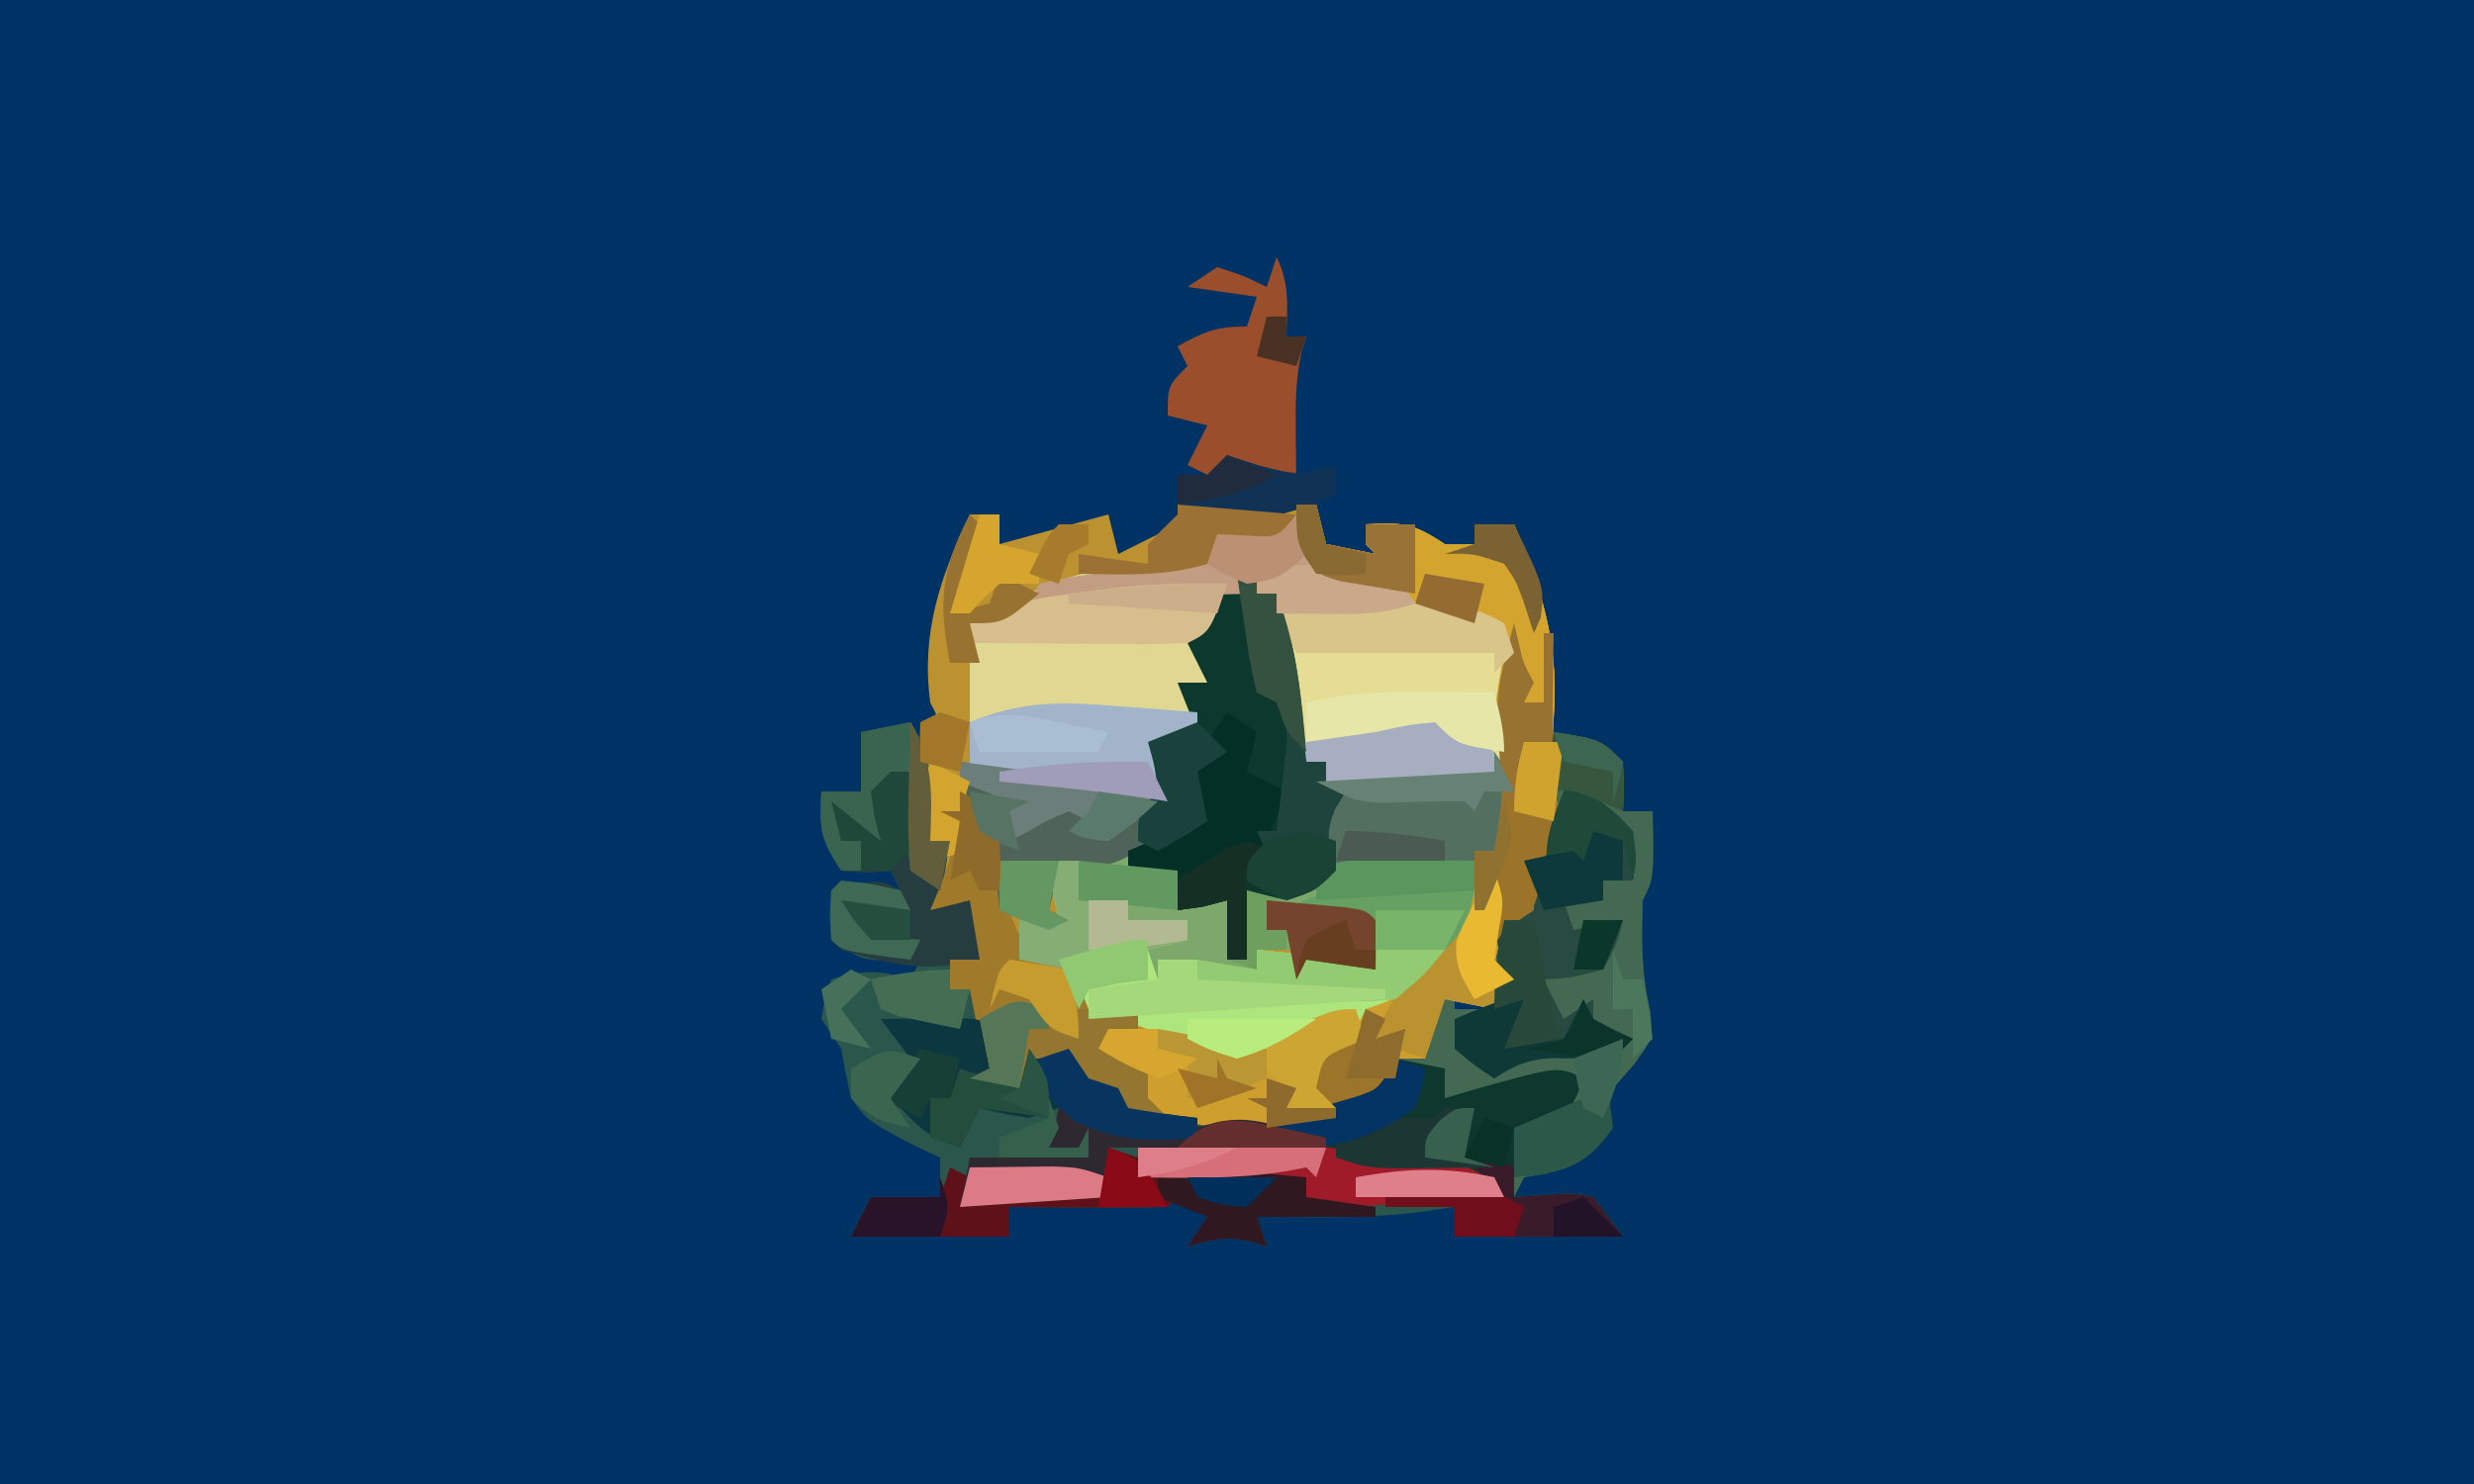 <?xml version="1.0" encoding="UTF-8"?>
<svg version="1.1" xmlns="http://www.w3.org/2000/svg" width="250" height="150">
<path d="M0 0 C82.5 0 165 0 250 0 C250 49.5 250 99 250 150 C167.5 150 85 150 0 150 C0 100.5 0 51 0 0 Z " fill="#003365" transform="translate(0,0)"/>
<path d="M0 0 C1.011 0.186 2.021 0.371 3.062 0.562 C6.979 0.998 10.142 0.709 14 0 C14.495 1.98 14.495 1.98 15 4 C17.475 4.495 17.475 4.495 20 5 C19.505 4.505 19.505 4.505 19 4 C19 3.34 19 2.68 19 2 C22.716 1.799 23.772 1.848 27 4 C27.99 4 28.98 4 30 4 C30 3.34 30 2.68 30 2 C31.32 2 32.64 2 34 2 C36.73 8.411 38.47 13.8 38.043 20.809 C37.902 23.017 37.902 23.017 38.551 25.16 C39 27 39 27 38 29 C38.309 29.928 38.309 29.928 38.625 30.875 C38.749 31.576 38.873 32.278 39 33 C38.027 34.353 37.026 35.687 36 37 C36 38.32 36 39.64 36 41 C35.01 41.66 34.02 42.32 33 43 C32.276 45.059 32.276 45.059 32 47 C32.99 47.495 32.99 47.495 34 48 C33.34 48.99 32.68 49.98 32 51 C30.35 50.67 28.7 50.34 27 50 C26.34 51.98 25.68 53.96 25 56 C24.01 56 23.02 56 22 56 C21.754 56.624 21.508 57.248 21.254 57.891 C19.334 61.12 16.98 61.442 13.504 62.469 C7.289 63.787 1.201 63.056 -5 62 C-5.33 61.01 -5.66 60.02 -6 59 C-7.323 58.628 -8.657 58.294 -10 58 C-10.33 57.34 -10.66 56.68 -11 56 C-12.32 56 -13.64 56 -15 56 C-15.33 56.99 -15.66 57.98 -16 59 C-17.65 58.67 -19.3 58.34 -21 58 C-20.01 57.505 -20.01 57.505 -19 57 C-19.495 55.515 -19.495 55.515 -20 54 C-20.348 52.336 -20.684 50.67 -21 49 C-21.66 49 -22.32 49 -23 49 C-23 48.01 -23 47.02 -23 46 C-22.01 46 -21.02 46 -20 46 C-20.33 44.02 -20.66 42.04 -21 40 C-22.98 40.495 -22.98 40.495 -25 41 C-24.794 40.216 -24.587 39.432 -24.375 38.625 C-24.251 37.759 -24.128 36.892 -24 36 C-24.66 35.34 -25.32 34.68 -26 34 C-26.195 31.18 -26.195 31.18 -26.125 27.875 C-26.107 26.779 -26.089 25.684 -26.07 24.555 C-26.047 23.712 -26.024 22.869 -26 22 C-25.34 22 -24.68 22 -24 22 C-24.33 21.34 -24.66 20.68 -25 20 C-25.934 12.898 -23.983 7.378 -21 1 C-20.01 1 -19.02 1 -18 1 C-18 1.99 -18 2.98 -18 4 C-14.37 3.01 -10.74 2.02 -7 1 C-6.67 2.32 -6.34 3.64 -6 5 C-4.02 4.01 -2.04 3.02 0 2 C0 1.34 0 0.68 0 0 Z " fill="#BC9231" transform="translate(119,51)"/>
<path d="M0 0 C2.6 3.9 2.151 7.474 2 12 C2.66 12 3.32 12 4 12 C3.67 13.98 3.34 15.96 3 18 C3.99 17.67 4.98 17.34 6 17 C7 18 7 18 7.062 21.062 C7.042 22.032 7.021 23.001 7 24 C6.01 24 5.02 24 4 24 C4 24.99 4 25.98 4 27 C4.66 27 5.32 27 6 27 C7 29 8 31 9 33 C8.67 33.99 8.34 34.98 8 36 C9.485 36.495 9.485 36.495 11 37 C11.33 35.68 11.66 34.36 12 33 C13.65 33 15.3 33 17 33 C17.33 33.99 17.66 34.98 18 36 C19.485 36.495 19.485 36.495 21 37 C21.33 37.66 21.66 38.32 22 39 C29.692 40.605 38.853 40.946 46.062 37.562 C48.105 36.137 48.105 36.137 49 34 C49.99 33.34 50.98 32.68 52 32 C52.362 30.674 52.697 29.341 53 28 C53.66 27.67 54.32 27.34 55 27 C55 27.66 55 28.32 55 29 C56.32 29 57.64 29 59 29 C59 27.68 59 26.36 59 25 C59.304 23.328 59.631 21.659 60 20 C60.99 19.67 61.98 19.34 63 19 C62.773 18.237 62.546 17.474 62.312 16.688 C62.209 15.801 62.106 14.914 62 14 C63 13 64 12 65 11 C64.648 8.571 64.648 8.571 64 6 C64.438 3.188 64.438 3.188 65 1 C69.75 1.75 69.75 1.75 72 4 C72.125 6.625 72.125 6.625 72 9 C72.99 9 73.98 9 75 9 C75.125 15.75 75.125 15.75 74 18 C73.867 21.995 73.834 25.295 74.75 29.188 C75 32 75 32 73.125 34.562 C72.073 35.769 72.073 35.769 71 37 C70.644 38.662 70.308 40.328 70 42 C67.777 45.113 65.636 45.33 62 46 C61.505 46.99 61.505 46.99 61 48 C62.258 47.917 63.516 47.835 64.812 47.75 C66.957 47.609 66.957 47.609 69 48 C69.99 49.32 70.98 50.64 72 52 C66.39 52 60.78 52 55 52 C55 51.01 55 50.02 55 49 C53.298 49.248 53.298 49.248 51.562 49.5 C47.026 50.073 42.565 50.081 38 50 C37.01 50 36.02 50 35 50 C35.33 50.99 35.66 51.98 36 53 C35.134 52.722 35.134 52.722 34.25 52.438 C31.793 51.96 30.356 52.243 28 53 C28.66 52.01 29.32 51.02 30 50 C29.01 49.34 28.02 48.68 27 48 C26.67 48.33 26.34 48.66 26 49 C23.303 49.073 20.633 49.092 17.938 49.062 C16.8 49.056 16.8 49.056 15.639 49.049 C13.759 49.037 11.88 49.019 10 49 C10 49.99 10 50.98 10 52 C4.72 52 -0.56 52 -6 52 C-5.34 50.68 -4.68 49.36 -4 48 C-1.69 48 0.62 48 3 48 C3 46.68 3 45.36 3 44 C2.072 43.567 1.144 43.134 0.188 42.688 C-4.317 40.303 -4.317 40.303 -6 38 C-6.373 36.342 -6.707 34.674 -7 33 C-7.66 32.01 -8.32 31.02 -9 30 C-8.625 27.812 -8.625 27.812 -8 26 C-4.947 25.019 -3.053 25.019 0 26 C0.33 25.34 0.66 24.68 1 24 C-0.392 24.062 -0.392 24.062 -1.812 24.125 C-5 24 -5 24 -8 22 C-8.188 19.375 -8.188 19.375 -8 17 C-3.25 15.875 -3.25 15.875 -1 17 C-1.33 16.34 -1.66 15.68 -2 15 C-3.176 15.093 -3.176 15.093 -4.375 15.188 C-5.674 15.095 -5.674 15.095 -7 15 C-9.152 11.772 -9.201 10.716 -9 7 C-7.68 7 -6.36 7 -5 7 C-5 5.02 -5 3.04 -5 1 C-3.35 0.67 -1.7 0.34 0 0 Z " fill="#2A564C" transform="translate(92,73)"/>
<path d="M0 0 C1.875 0.562 1.875 0.562 4 2 C6.171 7.486 6.553 13.152 7 19 C7.66 19 8.32 19 9 19 C9 19.66 9 20.32 9 21 C17.415 20.505 17.415 20.505 26 20 C26.33 19.34 26.66 18.68 27 18 C28.467 21.815 27.433 24.29 26 28 C25.34 28 24.68 28 24 28 C24.062 29.093 24.124 30.186 24.188 31.312 C24 35 24 35 22.938 36.938 C19.988 38.555 17.291 38.186 14 38 C14 38.66 14 39.32 14 40 C11.69 39.67 9.38 39.34 7 39 C6.505 39.99 6.505 39.99 6 41 C6 40.01 6 39.02 6 38 C4.68 38 3.36 38 2 38 C2 38.66 2 39.32 2 40 C-5.75 40.125 -5.75 40.125 -8 39 C-8 39.66 -8 40.32 -8 41 C-7.34 41.33 -6.68 41.66 -6 42 C-8.31 42 -10.62 42 -13 42 C-11.02 41.505 -11.02 41.505 -9 41 C-9 40.01 -9 39.02 -9 38 C-7.02 37.505 -7.02 37.505 -5 37 C-5 36.34 -5 35.68 -5 35 C-6.98 35 -8.96 35 -11 35 C-11 34.34 -11 33.68 -11 33 C-12.65 33 -14.3 33 -16 33 C-16 31.68 -16 30.36 -16 29 C-16.66 29.33 -17.32 29.66 -18 30 C-18.652 32.025 -18.652 32.025 -19 34 C-18.34 34.33 -17.68 34.66 -17 35 C-17.99 35.495 -17.99 35.495 -19 36 C-21.625 35.062 -21.625 35.062 -24 34 C-24.103 32.969 -24.206 31.938 -24.312 30.875 C-24.992 27.045 -26.246 24.428 -28 21 C-27.67 20.34 -27.34 19.68 -27 19 C-24.958 19.312 -22.917 19.625 -20.875 19.938 C-19.17 20.199 -19.17 20.199 -17.43 20.465 C-14.283 20.956 -11.141 21.47 -8 22 C-8.495 19.525 -8.495 19.525 -9 17 C-7.35 16.67 -5.7 16.34 -4 16 C-4.66 14.35 -5.32 12.7 -6 11 C-5.01 11 -4.02 11 -3 11 C-3.66 9.68 -4.32 8.36 -5 7 C-3.35 4.69 -1.7 2.38 0 0 Z " fill="#7CA96B" transform="translate(125,58)"/>
<path d="M0 0 C0.083 0.619 0.165 1.238 0.25 1.875 C0.814 4.12 0.814 4.12 2.75 5.25 C5.02 6.138 5.02 6.138 7.625 6 C8.409 6 9.193 6 10 6 C10.66 6.66 11.32 7.32 12 8 C14.312 8.81 16.646 9.461 19.004 10.121 C19.663 10.411 20.321 10.701 21 11 C22.052 14.155 21.98 15.807 21.625 19.062 C21.49 20.379 21.49 20.379 21.352 21.723 C21 24 21 24 20 26 C14.316 27.015 8.761 27.12 3 27 C3 26.34 3 25.68 3 25 C2.34 25 1.68 25 1 25 C0.801 23.788 0.801 23.788 0.598 22.551 C0.421 21.482 0.244 20.414 0.062 19.312 C-0.112 18.257 -0.286 17.201 -0.465 16.113 C-0.932 13.398 -1.444 10.699 -2 8 C-3.32 8 -4.64 8 -6 8 C-8.41 10.74 -8.41 10.74 -10 14 C-9.67 14.99 -9.34 15.98 -9 17 C-9.99 17 -10.98 17 -12 17 C-11.34 18.65 -10.68 20.3 -10 22 C-11.32 22.99 -12.64 23.98 -14 25 C-13.67 26.32 -13.34 27.64 -13 29 C-19.677 28.068 -26.337 27.03 -33 26 C-33 21.05 -33 16.1 -33 11 C-27.178 7.802 -22.573 5.479 -15.91 5.141 C-13.777 5.062 -13.777 5.062 -11 4 C-10.34 4.33 -9.68 4.66 -9 5 C-8.67 4.01 -8.34 3.02 -8 2 C-7.051 2.041 -6.103 2.083 -5.125 2.125 C-1.898 2.35 -1.898 2.35 0 0 Z " fill="#E0D892" transform="translate(131,52)"/>
<path d="M0 0 C4.75 0.75 4.75 0.75 7 3 C7.125 5.625 7.125 5.625 7 8 C7.99 8 8.98 8 10 8 C10.125 14.75 10.125 14.75 9 17 C8.867 20.995 8.834 24.295 9.75 28.188 C10 31 10 31 8.125 33.562 C7.073 34.769 7.073 34.769 6 36 C5.644 37.662 5.308 39.328 5 41 C2.777 44.113 0.636 44.33 -3 45 C-3.33 45.66 -3.66 46.32 -4 47 C-2.742 46.917 -1.484 46.835 -0.188 46.75 C1.957 46.609 1.957 46.609 4 47 C4.99 48.32 5.98 49.64 7 51 C1.39 51 -4.22 51 -10 51 C-10 50.01 -10 49.02 -10 48 C-12.31 48 -14.62 48 -17 48 C-17 47.67 -17 47.34 -17 47 C-11.555 46.505 -11.555 46.505 -6 46 C-9.218 44.391 -12.718 44.604 -16.273 44.379 C-18.985 44.002 -20.615 43.272 -23 42 C-25.325 41.613 -27.659 41.27 -30 41 C-26.724 38.816 -23.804 37.955 -20.059 36.879 C-17.654 36.074 -17.654 36.074 -16 33 C-15.01 32.34 -14.02 31.68 -13 31 C-12.638 29.674 -12.303 28.341 -12 27 C-11.34 26.67 -10.68 26.34 -10 26 C-10 26.66 -10 27.32 -10 28 C-8.68 28 -7.36 28 -6 28 C-6 26.68 -6 25.36 -6 24 C-5.696 22.328 -5.369 20.659 -5 19 C-4.01 18.67 -3.02 18.34 -2 18 C-2.227 17.237 -2.454 16.474 -2.688 15.688 C-2.791 14.801 -2.894 13.914 -3 13 C-2 12 -1 11 0 10 C-0.352 7.571 -0.352 7.571 -1 5 C-0.562 2.188 -0.562 2.188 0 0 Z " fill="#436952" transform="translate(157,74)"/>
<path d="M0 0 C0.66 0 1.32 0 2 0 C2.33 1.32 2.66 2.64 3 4 C5.475 4.495 5.475 4.495 8 5 C7.67 4.67 7.34 4.34 7 4 C7 3.34 7 2.68 7 2 C10.716 1.799 11.772 1.848 15 4 C15.99 4 16.98 4 18 4 C18 3.34 18 2.68 18 2 C19.32 2 20.64 2 22 2 C24.73 8.411 26.47 13.8 26.043 20.809 C25.902 23.017 25.902 23.017 26.551 25.16 C27 27 27 27 26 29 C26.206 29.619 26.413 30.238 26.625 30.875 C26.749 31.576 26.872 32.278 27 33 C26.027 34.353 25.026 35.687 24 37 C24 38.32 24 39.64 24 41 C23.01 41.66 22.02 42.32 21 43 C20.276 45.059 20.276 45.059 20 47 C20.99 47.495 20.99 47.495 22 48 C21.34 48.99 20.68 49.98 20 51 C18.35 50.67 16.7 50.34 15 50 C14.34 51.98 13.68 53.96 13 56 C12.01 56 11.02 56 10 56 C9.754 56.624 9.508 57.248 9.254 57.891 C7.334 61.12 4.983 61.445 1.504 62.461 C-5.482 63.965 -10.673 63.231 -17 60 C-16.01 59.505 -16.01 59.505 -15 59 C-16.833 55.833 -16.833 55.833 -20 54 C-15.515 52.447 -11.584 53.552 -7.125 54.812 C-3.203 55.048 -1.244 53.855 2.117 51.977 C4 51 4 51 6.688 50.5 C10.631 49.647 13.017 47.018 15.75 44.188 C17.454 41.206 17.674 38.385 18 35 C18.66 35 19.32 35 20 35 C20.793 29.89 20.889 26.112 20 21 C20.271 18.991 20.594 16.986 21 15 C21 14.34 21 13.68 21 13 C20.397 12.807 19.793 12.613 19.172 12.414 C18.373 12.154 17.573 11.893 16.75 11.625 C15.961 11.37 15.172 11.115 14.359 10.852 C12 10 12 10 9.898 8.926 C7.876 7.818 7.876 7.818 4.875 7.562 C3.926 7.377 2.978 7.191 2 7 C0 4 0 4 0 0 Z " fill="#CE9F2D" transform="translate(131,51)"/>
<path d="M0 0 C1.875 0.562 1.875 0.562 4 2 C6.171 7.486 6.553 13.152 7 19 C7.66 19 8.32 19 9 19 C9 19.66 9 20.32 9 21 C9.66 21.33 10.32 21.66 11 22 C10.474 22.866 10.474 22.866 9.938 23.75 C8.828 26.412 9.282 27.307 10 30 C8 32 8 32 5 33 C2.812 32.562 2.812 32.562 1 32 C1 34.31 1 36.62 1 39 C0.34 39 -0.32 39 -1 39 C-1 37.02 -1 35.04 -1 33 C-1.784 33.206 -2.567 33.413 -3.375 33.625 C-4.241 33.749 -5.107 33.873 -6 34 C-6.66 33.34 -7.32 32.68 -8 32 C-7.67 31.67 -7.34 31.34 -7 31 C-8.32 30.67 -9.64 30.34 -11 30 C-10.25 24.25 -10.25 24.25 -8 22 C-8.32 19.397 -8.32 19.397 -9 17 C-7.35 16.67 -5.7 16.34 -4 16 C-4.66 14.35 -5.32 12.7 -6 11 C-5.01 11 -4.02 11 -3 11 C-3.66 9.68 -4.32 8.36 -5 7 C-3.35 4.69 -1.7 2.38 0 0 Z " fill="#0D382E" transform="translate(125,58)"/>
<path d="M0 0 C2.729 -0.054 5.458 -0.094 8.188 -0.125 C9.341 -0.15 9.341 -0.15 10.518 -0.176 C14.734 -0.212 18.255 -0.196 22 2 C23.052 5.155 22.98 6.807 22.625 10.062 C22.535 10.94 22.445 11.818 22.352 12.723 C22 15 22 15 21 17 C15.316 18.015 9.761 18.12 4 18 C4 17.34 4 16.68 4 16 C3.34 16 2.68 16 2 16 C1.663 14.084 1.33 12.167 1 10.25 C0.814 9.183 0.629 8.115 0.438 7.016 C0 4 0 4 0 0 Z " fill="#E4DD93" transform="translate(130,61)"/>
<path d="M0 0 C0.66 0 1.32 0 2 0 C2 1.32 2 2.64 2 4 C3.65 4 5.3 4 7 4 C7 4.66 7 5.32 7 6 C8.98 6 10.96 6 13 6 C13 6.66 13 7.32 13 8 C11.68 8.33 10.36 8.66 9 9 C9.33 9.99 9.66 10.98 10 12 C10 11.34 10 10.68 10 10 C13.3 10.33 16.6 10.66 20 11 C20 10.34 20 9.68 20 9 C21.438 9.142 22.875 9.289 24.312 9.438 C25.113 9.519 25.914 9.6 26.738 9.684 C29 10 29 10 32 11 C32 10.34 32 9.68 32 9 C34.31 9 36.62 9 39 9 C34.375 13.875 34.375 13.875 31 15 C30.67 15.66 30.34 16.32 30 17 C30 16.34 30 15.68 30 15 C29.371 15.384 28.742 15.768 28.094 16.164 C20.231 20.593 20.231 20.593 15.75 19.438 C14.488 18.99 13.237 18.512 12 18 C10.391 17.474 10.391 17.474 8.75 16.938 C7.843 16.628 6.935 16.319 6 16 C4.671 15.65 3.339 15.309 2 15 C1.67 13.68 1.34 12.36 1 11 C-0.65 10.67 -2.3 10.34 -4 10 C-4 8.68 -4 7.36 -4 6 C-2.68 6 -1.36 6 0 6 C-0.278 4.793 -0.278 4.793 -0.562 3.562 C-0.707 2.717 -0.851 1.871 -1 1 C-0.67 0.67 -0.34 0.34 0 0 Z " fill="#ADE67C" transform="translate(107,87)"/>
<path d="M0 0 C0.66 0 1.32 0 2 0 C2.33 1.32 2.66 2.64 3 4 C4.65 4.33 6.3 4.66 8 5 C7.67 4.67 7.34 4.34 7 4 C7 3.34 7 2.68 7 2 C10.716 1.799 11.772 1.848 15 4 C15.99 4 16.98 4 18 4 C18 3.34 18 2.68 18 2 C19.32 2 20.64 2 22 2 C24.73 8.411 26.47 13.8 26.043 20.809 C25.902 23.017 25.902 23.017 26.551 25.16 C27 27 27 27 26 29 C26.206 29.619 26.413 30.238 26.625 30.875 C26.749 31.576 26.872 32.278 27 33 C26.027 34.353 25.026 35.687 24 37 C24 38.32 24 39.64 24 41 C23.01 41.66 22.02 42.32 21 43 C20.34 43.99 19.68 44.98 19 46 C19.33 43.36 19.66 40.72 20 38 C19.34 38.99 18.68 39.98 18 41 C18 39.02 18 37.04 18 35 C18.66 35 19.32 35 20 35 C20.793 29.89 20.889 26.112 20 21 C20.271 18.991 20.594 16.986 21 15 C21 14.34 21 13.68 21 13 C20.397 12.807 19.793 12.613 19.172 12.414 C18.373 12.154 17.573 11.893 16.75 11.625 C15.961 11.37 15.172 11.115 14.359 10.852 C12 10 12 10 9.898 8.926 C7.876 7.818 7.876 7.818 4.875 7.562 C3.926 7.377 2.978 7.191 2 7 C0 4 0 4 0 0 Z " fill="#D4A52E" transform="translate(131,51)"/>
<path d="M0 0 C1.65 0.33 3.3 0.66 5 1 C5 1.99 5 2.98 5 4 C6.052 3.691 7.104 3.381 8.188 3.062 C16.495 0.747 16.495 0.747 19 2 C18.312 3.938 18.312 3.938 17 6 C14.375 6.75 14.375 6.75 12 7 C12 9.31 12 11.62 12 14 C13.887 13.876 13.887 13.876 15.812 13.75 C17.957 13.609 17.957 13.609 20 14 C20.99 15.32 21.98 16.64 23 18 C17.39 18 11.78 18 6 18 C6 17.01 6 16.02 6 15 C3.69 15 1.38 15 -1 15 C-1 14.67 -1 14.34 -1 14 C2.63 13.67 6.26 13.34 10 13 C6.782 11.391 3.282 11.604 -0.273 11.379 C-2.985 11.002 -4.615 10.272 -7 9 C-9.325 8.613 -11.659 8.27 -14 8 C-10.724 5.816 -7.804 4.955 -4.059 3.879 C-1.654 3.074 -1.654 3.074 0 0 Z " fill="#0E382E" transform="translate(141,107)"/>
<path d="M0 0 C4.228 3.083 4.228 3.083 6 5 C6.375 7.812 6.375 7.812 6 10 C5.01 10 4.02 10 3 10 C3 10.66 3 11.32 3 12 C1.68 12 0.36 12 -1 12 C-0.67 12.99 -0.34 13.98 0 15 C1.65 14.67 3.3 14.34 5 14 C4.375 16.438 4.375 16.438 3 19 C-0.125 19.812 -0.125 19.812 -3 20 C-2.34 21.32 -1.68 22.64 -1 24 C-0.01 23.34 0.98 22.68 2 22 C2 22.66 2 23.32 2 24 C3.32 24.66 4.64 25.32 6 26 C5.34 26.66 4.68 27.32 4 28 C1.992 28 -0.016 27.996 -2.023 27.938 C-4.423 28.013 -6.01 28.674 -8 30 C-10 28.688 -10 28.688 -12 27 C-12 26.01 -12 25.02 -12 24 C-10.68 24 -9.36 24 -8 24 C-6.892 20.675 -7.155 18.378 -8 15 C-6.68 14.34 -5.36 13.68 -4 13 C-4.227 12.237 -4.454 11.474 -4.688 10.688 C-4.791 9.801 -4.894 8.914 -5 8 C-3.625 6.438 -3.625 6.438 -2 5 C-1.357 2.931 -1.357 2.931 -1 1 C-0.67 0.67 -0.34 0.34 0 0 Z " fill="#274B41" transform="translate(159,79)"/>
<path d="M0 0 C2.6 3.9 2.151 7.474 2 12 C2.66 12 3.32 12 4 12 C3.67 13.98 3.34 15.96 3 18 C3.99 17.67 4.98 17.34 6 17 C7 18 7 18 7.062 21.062 C7.042 22.032 7.021 23.001 7 24 C1.654 25.336 -1.843 24.573 -7 23 C-8 22 -8 22 -8.062 19.438 C-8.042 18.633 -8.021 17.829 -8 17 C-3.25 15.875 -3.25 15.875 -1 17 C-1.33 16.34 -1.66 15.68 -2 15 C-3.176 15.093 -3.176 15.093 -4.375 15.188 C-5.674 15.095 -5.674 15.095 -7 15 C-9.152 11.772 -9.201 10.716 -9 7 C-7.68 7 -6.36 7 -5 7 C-5 5.02 -5 3.04 -5 1 C-3.35 0.67 -1.7 0.34 0 0 Z " fill="#263D3F" transform="translate(92,73)"/>
<path d="M0 0 C2.63 1.315 2.923 2.272 4 5 C4.333 7.333 4.667 9.667 5 12 C5.966 14.75 6.38 15.69 9 17 C11.49 18.245 11.987 19.467 13 22 C14.65 22 16.3 22 18 22 C18 22.99 18 23.98 18 25 C17.01 25 16.02 25 15 25 C15.99 25.65 15.99 25.65 17 26.312 C17.66 26.869 18.32 27.426 19 28 C19 28.99 19 29.98 19 31 C19.66 31.66 20.32 32.32 21 33 C19.35 32.67 17.7 32.34 16 32 C16 31.34 16 30.68 16 30 C15.361 29.876 14.721 29.753 14.062 29.625 C13.042 29.316 13.042 29.316 12 29 C11.67 28.34 11.34 27.68 11 27 C9.68 27 8.36 27 7 27 C6.67 27.99 6.34 28.98 6 30 C4.35 29.67 2.7 29.34 1 29 C1.66 28.67 2.32 28.34 3 28 C2.67 27.01 2.34 26.02 2 25 C1.652 23.336 1.316 21.67 1 20 C0.34 20 -0.32 20 -1 20 C-1 19.01 -1 18.02 -1 17 C-0.01 17 0.98 17 2 17 C1.67 15.02 1.34 13.04 1 11 C-0.32 11.33 -1.64 11.66 -3 12 C-2.691 11.258 -2.381 10.515 -2.062 9.75 C-1.191 7.493 -0.523 5.355 0 3 C-0.66 2.67 -1.32 2.34 -2 2 C-1.34 2 -0.68 2 0 2 C0 1.34 0 0.68 0 0 Z " fill="#A07A2B" transform="translate(97,80)"/>
<path d="M0 0 C1.125 1.625 1.125 1.625 2 4 C1.125 7.25 1.125 7.25 0 10 C-0.66 10 -1.32 10 -2 10 C-2 11.32 -2 12.64 -2 14 C-9.92 14.495 -9.92 14.495 -18 15 C-18 14.01 -18 13.02 -18 12 C-17.34 12 -16.68 12 -16 12 C-16.66 10.35 -17.32 8.7 -18 7 C-17.01 6.01 -16.02 5.02 -15 4 C-15.99 3.67 -16.98 3.34 -18 3 C-12.06 2.67 -6.12 2.34 0 2 C0 1.34 0 0.68 0 0 Z " fill="#536F60" transform="translate(151,76)"/>
<path d="M0 0 C0.99 0.33 1.98 0.66 3 1 C6.556 2.062 10.055 2.304 13.75 2.562 C14.92 2.646 16.091 2.73 17.297 2.816 C18.189 2.877 19.081 2.938 20 3 C20 3.66 20 4.32 20 5 C22.31 5.33 24.62 5.66 27 6 C27 6.33 27 6.66 27 7 C23 7 19 7 15 7 C15.495 8.485 15.495 8.485 16 10 C15.422 9.814 14.845 9.629 14.25 9.438 C11.793 8.96 10.356 9.243 8 10 C8.66 9.01 9.32 8.02 10 7 C9.01 6.34 8.02 5.68 7 5 C6.67 5.33 6.34 5.66 6 6 C3.303 6.073 0.633 6.092 -2.062 6.062 C-2.821 6.058 -3.58 6.053 -4.361 6.049 C-6.241 6.037 -8.12 6.019 -10 6 C-10 6.99 -10 7.98 -10 9 C-15.28 9 -20.56 9 -26 9 C-25.34 7.68 -24.68 6.36 -24 5 C-21.69 5 -19.38 5 -17 5 C-16.67 4.01 -16.34 3.02 -16 2 C-15.34 2.33 -14.68 2.66 -14 3 C-14.33 3.99 -14.66 4.98 -15 6 C-14.34 5.67 -13.68 5.34 -13 5 C-10.793 4.929 -8.583 4.916 -6.375 4.938 C-5.186 4.947 -3.998 4.956 -2.773 4.965 C-1.858 4.976 -0.943 4.988 0 5 C0 3.35 0 1.7 0 0 Z " fill="#5F1119" transform="translate(112,116)"/>
<path d="M0 0 C1.354 2.709 1.065 5.009 1 8 C1.66 8 2.32 8 3 8 C2.836 8.541 2.673 9.083 2.504 9.641 C1.914 12.402 1.904 14.928 1.938 17.75 C1.951 19.227 1.951 19.227 1.965 20.734 C1.976 21.482 1.988 22.23 2 23 C-0.31 22.34 -2.62 21.68 -5 21 C-5 21.66 -5 22.32 -5 23 C-6.32 22.34 -7.64 21.68 -9 21 C-8.34 19.68 -7.68 18.36 -7 17 C-8.32 16.67 -9.64 16.34 -11 16 C-11 13 -11 13 -9 11 C-9.33 10.34 -9.66 9.68 -10 9 C-7.353 7.539 -6.106 7 -3 7 C-2.67 6.01 -2.34 5.02 -2 4 C-4.31 3.67 -6.62 3.34 -9 3 C-8.01 2.34 -7.02 1.68 -6 1 C-3.312 1.875 -3.312 1.875 -1 3 C-0.67 2.01 -0.34 1.02 0 0 Z " fill="#9A4E2B" transform="translate(129,26)"/>
<path d="M0 0 C1.625 -0.027 3.25 -0.046 4.875 -0.062 C5.78 -0.074 6.685 -0.086 7.617 -0.098 C10 0 10 0 12 1 C11.67 2.65 11.34 4.3 11 6 C11.99 6.33 12.98 6.66 14 7 C14.33 5.68 14.66 4.36 15 3 C16.65 3 18.3 3 20 3 C20.33 3.99 20.66 4.98 21 6 C21.99 6.33 22.98 6.66 24 7 C24.33 7.66 24.66 8.32 25 9 C27.322 9.407 29.657 9.744 32 10 C32 10.66 32 11.32 32 12 C26.311 12.335 22.851 12.282 18 9 C17.01 9.33 16.02 9.66 15 10 C12.312 9.562 12.312 9.562 10 9 C9.34 10.32 8.68 11.64 8 13 C4.951 11.984 4.133 11.226 2 9 C1.34 8.67 0.68 8.34 0 8 C0.99 6.68 1.98 5.36 3 4 C2.01 2.68 1.02 1.36 0 0 Z " fill="#0B3741" transform="translate(89,103)"/>
<path d="M0 0 C2.209 0.284 4.417 0.578 6.625 0.875 C8.47 1.119 8.47 1.119 10.352 1.367 C13.74 1.955 16.777 2.82 20 4 C19.01 4.495 19.01 4.495 18 5 C18.33 5.99 18.66 6.98 19 8 C16.238 10.762 13.793 10.579 10 11 C9.67 12.32 9.34 13.64 9 15 C9.66 15.33 10.32 15.66 11 16 C10.34 16.33 9.68 16.66 9 17 C6.375 16.062 6.375 16.062 4 15 C3.897 13.969 3.794 12.938 3.688 11.875 C3.007 8.038 1.822 5.407 0 2 C0 1.34 0 0.68 0 0 Z " fill="#4F6359" transform="translate(97,77)"/>
<path d="M0 0 C0.99 0.66 1.98 1.32 3 2 C2.67 3.32 2.34 4.64 2 6 C3.32 6.66 4.64 7.32 6 8 C5.34 9.65 4.68 11.3 4 13 C4.66 13.66 5.32 14.32 6 15 C6 15.66 6 16.32 6 17 C4.68 17 3.36 17 2 17 C2 19.64 2 22.28 2 25 C1.34 25 0.68 25 0 25 C0 23.02 0 21.04 0 19 C-0.784 19.206 -1.567 19.413 -2.375 19.625 C-3.241 19.749 -4.107 19.872 -5 20 C-5.66 19.34 -6.32 18.68 -7 18 C-6.67 17.67 -6.34 17.34 -6 17 C-7.32 16.67 -8.64 16.34 -10 16 C-10 15.34 -10 14.68 -10 14 C-7.69 13.01 -5.38 12.02 -3 11 C-3.33 10.01 -3.66 9.02 -4 8 C-4 5 -4 5 -2 3 C-1.34 2.01 -0.68 1.02 0 0 Z " fill="#032F27" transform="translate(124,72)"/>
<path d="M0 0 C0.784 0.057 1.567 0.113 2.375 0.172 C4.292 0.312 6.209 0.467 8.125 0.625 C8.125 1.285 8.125 1.945 8.125 2.625 C6.125 4.25 6.125 4.25 4.125 5.625 C4.455 6.945 4.785 8.265 5.125 9.625 C-1.552 8.693 -8.213 7.657 -14.875 6.625 C-14.875 4.975 -14.875 3.325 -14.875 1.625 C-9.659 -0.558 -5.494 -0.466 0 0 Z " fill="#A2B4C9" transform="translate(112.875,71.375)"/>
<path d="M0 0 C0.144 0.619 0.289 1.238 0.438 1.875 C0.932 4.033 0.932 4.033 2 6 C1.67 6.66 1.34 7.32 1 8 C1.66 8 2.32 8 3 8 C3 5.69 3 3.38 3 1 C3.33 1 3.66 1 4 1 C3.988 1.675 3.977 2.351 3.965 3.047 C3.956 3.939 3.947 4.831 3.938 5.75 C3.926 6.632 3.914 7.513 3.902 8.422 C3.907 10.962 3.907 10.962 4.566 13.203 C5 15 5 15 4 17 C4.206 17.619 4.412 18.238 4.625 18.875 C4.749 19.576 4.872 20.277 5 21 C4.027 22.353 3.026 23.687 2 25 C2 26.32 2 27.64 2 29 C1.01 29.66 0.02 30.32 -1 31 C-1.99 32.485 -1.99 32.485 -3 34 C-2.67 31.36 -2.34 28.72 -2 26 C-2.66 26.99 -3.32 27.98 -4 29 C-4 27.02 -4 25.04 -4 23 C-3.34 23 -2.68 23 -2 23 C-1.105 17.524 -1.105 17.524 -1.562 12.062 C-2.175 7.776 -1.113 4.138 0 0 Z " fill="#977230" transform="translate(153,63)"/>
<path d="M0 0 C1.926 0.812 1.926 0.812 4 2 C6.171 7.486 6.553 13.152 7 19 C7.66 19 8.32 19 9 19 C9 19.66 9 20.32 9 21 C9.66 21.33 10.32 21.66 11 22 C10.649 22.578 10.299 23.155 9.938 23.75 C8.828 26.412 9.282 27.307 10 30 C8 32 8 32 5 33 C2.812 32.062 2.812 32.062 1 31 C1 30.34 1 29.68 1 29 C1.66 28.67 2.32 28.34 3 28 C2.67 27.34 2.34 26.68 2 26 C2.66 26 3.32 26 4 26 C4.196 24.397 4.381 22.792 4.562 21.188 C4.667 20.294 4.771 19.401 4.879 18.48 C5.157 15.866 5.157 15.866 4 13 C3.34 12.67 2.68 12.34 2 12 C1.367 9.277 1.367 9.277 0.875 5.938 C0.707 4.833 0.54 3.728 0.367 2.59 C0.246 1.735 0.125 0.881 0 0 Z " fill="#1F443E" transform="translate(125,58)"/>
<path d="M0 0 C0.124 0.928 0.124 0.928 0.25 1.875 C0.814 4.12 0.814 4.12 2.75 5.25 C5.02 6.148 5.02 6.148 7.625 5.938 C8.409 5.958 9.193 5.979 10 6 C10.66 6.99 11.32 7.98 12 9 C8.851 10.05 6.612 10.101 3.312 10.062 C2.319 10.053 1.325 10.044 0.301 10.035 C-0.838 10.018 -0.838 10.018 -2 10 C-2 9.34 -2 8.68 -2 8 C-5.014 8 -7.977 8.072 -10.984 8.219 C-11.919 8.264 -12.854 8.309 -13.816 8.355 C-14.784 8.403 -15.753 8.451 -16.75 8.5 C-17.734 8.548 -18.717 8.595 -19.73 8.645 C-22.154 8.762 -24.577 8.881 -27 9 C-26.67 8.34 -26.34 7.68 -26 7 C-23.383 6.402 -23.383 6.402 -20.125 5.938 C-16.926 5.471 -14.07 5.023 -11 4 C-10.34 4.33 -9.68 4.66 -9 5 C-8.67 4.01 -8.34 3.02 -8 2 C-7.051 2.041 -6.103 2.083 -5.125 2.125 C-1.898 2.35 -1.898 2.35 0 0 Z " fill="#C39D81" transform="translate(131,52)"/>
<path d="M0 0 C3.271 -0.029 6.542 -0.047 9.812 -0.062 C10.741 -0.071 11.67 -0.079 12.627 -0.088 C13.52 -0.091 14.412 -0.094 15.332 -0.098 C16.565 -0.106 16.565 -0.106 17.823 -0.114 C20 0 20 0 23 1 C25.801 1.228 28.6 1.38 31.406 1.523 C34.361 2.066 35.038 2.844 37 5 C34.042 5.194 31.084 5.381 28.125 5.562 C27.283 5.619 26.441 5.675 25.574 5.732 C24.769 5.781 23.963 5.829 23.133 5.879 C22.389 5.926 21.646 5.973 20.879 6.022 C19 6 19 6 17 5 C17 4.34 17 3.68 17 3 C11.39 3 5.78 3 0 3 C0 2.01 0 1.02 0 0 Z " fill="#A01B29" transform="translate(115,116)"/>
<path d="M0 0 C0.66 0 1.32 0 2 0 C2 1.32 2 2.64 2 4 C3.65 4 5.3 4 7 4 C7 4.66 7 5.32 7 6 C8.98 6 10.96 6 13 6 C13 6.66 13 7.32 13 8 C11.68 8.33 10.36 8.66 9 9 C9 9.99 9 10.98 9 12 C8.031 12.124 7.061 12.248 6.062 12.375 C5.052 12.581 4.041 12.787 3 13 C2.67 13.66 2.34 14.32 2 15 C1.67 13.68 1.34 12.36 1 11 C-0.65 10.67 -2.3 10.34 -4 10 C-4 8.68 -4 7.36 -4 6 C-2.68 6 -1.36 6 0 6 C-0.278 4.793 -0.278 4.793 -0.562 3.562 C-0.707 2.717 -0.851 1.871 -1 1 C-0.67 0.67 -0.34 0.34 0 0 Z " fill="#86AE74" transform="translate(107,87)"/>
<path d="M0 0 C0.959 0.495 0.959 0.495 1.938 1 C6.441 2.47 11.382 2.754 15.98 1.43 C18.515 0.89 20.248 1.312 22.75 1.938 C23.949 2.229 23.949 2.229 25.172 2.527 C25.775 2.683 26.378 2.839 27 3 C27 3.33 27 3.66 27 4 C19.74 4 12.48 4 5 4 C5 5.65 5 7.3 5 9 C0.05 9.33 -4.9 9.66 -10 10 C-9.67 8.35 -9.34 6.7 -9 5 C-5.04 5 -1.08 5 3 5 C1.68 4.67 0.36 4.34 -1 4 C-0.67 2.68 -0.34 1.36 0 0 Z " fill="#2E2830" transform="translate(107,112)"/>
<path d="M0 0 C1.147 -0.018 1.147 -0.018 2.316 -0.037 C6.508 -0.048 10.027 0.016 13.75 2.188 C14.08 3.178 14.41 4.168 14.75 5.188 C14.09 5.848 13.43 6.508 12.75 7.188 C12.75 6.527 12.75 5.867 12.75 5.188 C6.15 5.188 -0.45 5.188 -7.25 5.188 C-7.91 3.868 -8.57 2.547 -9.25 1.188 C-7.171 -0.891 -2.858 0.002 0 0 Z " fill="#D9C58A" transform="translate(138.25,60.812)"/>
<path d="M0 0 C0.33 0 0.66 0 1 0 C3.667 0 6.333 0 9 0 C9 0.99 9 1.98 9 3 C8.01 3 7.02 3 6 3 C6.99 3.65 6.99 3.65 8 4.312 C8.66 4.869 9.32 5.426 10 6 C10 6.99 10 7.98 10 9 C10.66 9.66 11.32 10.32 12 11 C9.525 10.505 9.525 10.505 7 10 C7 9.34 7 8.68 7 8 C6.361 7.876 5.721 7.753 5.062 7.625 C4.382 7.419 3.701 7.213 3 7 C2.67 6.34 2.34 5.68 2 5 C0.68 5 -0.64 5 -2 5 C-2.33 5.99 -2.66 6.98 -3 8 C-4.65 7.67 -6.3 7.34 -8 7 C-7.34 6.67 -6.68 6.34 -6 6 C-6.33 4.35 -6.66 2.7 -7 1 C-3.375 -1.125 -3.375 -1.125 0 0 Z " fill="#957631" transform="translate(106,102)"/>
<path d="M0 0 C-1.75 4.875 -1.75 4.875 -4 6 C-5.667 6.084 -7.338 6.107 -9.008 6.098 C-9.994 6.094 -10.98 6.091 -11.996 6.088 C-13.029 6.08 -14.061 6.071 -15.125 6.062 C-16.685 6.056 -16.685 6.056 -18.277 6.049 C-20.852 6.037 -23.426 6.021 -26 6 C-26 5.34 -26 4.68 -26 4 C-22.37 1.813 -18.856 1.403 -14.688 0.875 C-13.413 0.707 -12.138 0.54 -10.824 0.367 C-7.187 0.018 -3.651 -0.066 0 0 Z " fill="#D6BF8C" transform="translate(124,59)"/>
<path d="M0 0 C2.6 3.9 2.151 7.474 2 12 C2.66 12 3.32 12 4 12 C3.67 13.65 3.34 15.3 3 17 C2.01 16.34 1.02 15.68 0 15 C-0.293 12.617 -0.293 12.617 -0.188 9.875 C-0.16 8.965 -0.133 8.055 -0.105 7.117 C-0.071 6.419 -0.036 5.72 0 5 C-0.66 5 -1.32 5 -2 5 C-3.002 8.583 -3.002 8.583 -2 12 C-2.66 12.66 -3.32 13.32 -4 14 C-4.99 12.35 -5.98 10.7 -7 9 C-7 9.99 -7 10.98 -7 12 C-6.34 12 -5.68 12 -5 12 C-5 12.99 -5 13.98 -5 15 C-5.66 15 -6.32 15 -7 15 C-9.152 11.772 -9.201 10.716 -9 7 C-7.68 7 -6.36 7 -5 7 C-5 5.02 -5 3.04 -5 1 C-3.35 0.67 -1.7 0.34 0 0 Z " fill="#396550" transform="translate(92,73)"/>
<path d="M0 0 C1 3 1 3 0.438 6.062 C0.293 7.032 0.149 8.001 0 9 C0.66 9.66 1.32 10.32 2 11 C1.01 12.485 1.01 12.485 0 14 C-1.65 13.67 -3.3 13.34 -5 13 C-5.66 14.98 -6.32 16.96 -7 19 C-10 18 -10 18 -12 17 C-10.368 11.808 -7.219 9.054 -3.312 5.438 C-1.786 3.765 -0.922 2.058 0 0 Z " fill="#BA922F" transform="translate(151,88)"/>
<path d="M0 0 C0.722 0.516 1.444 1.031 2.188 1.562 C2.188 2.223 2.188 2.882 2.188 3.562 C-3.533 4.395 -9.035 4.683 -14.812 4.562 C-14.812 3.902 -14.812 3.243 -14.812 2.562 C-15.473 2.562 -16.133 2.562 -16.812 2.562 C-16.812 1.903 -16.812 1.242 -16.812 0.562 C-10.307 -1.946 -6.45 -3.297 0 0 Z " fill="#A6AEC0" transform="translate(148.812,74.438)"/>
<path d="M0 0 C0.66 0.33 1.32 0.66 2 1 C2 1.99 2 2.98 2 4 C3.887 3.876 3.887 3.876 5.812 3.75 C7.957 3.609 7.957 3.609 10 4 C10.99 5.32 11.98 6.64 13 8 C7.39 8 1.78 8 -4 8 C-4 7.01 -4 6.02 -4 5 C-6.31 5 -8.62 5 -11 5 C-11 4.67 -11 4.34 -11 4 C-5.555 3.505 -5.555 3.505 0 3 C-0.66 2.34 -1.32 1.68 -2 1 C-1.34 0.67 -0.68 0.34 0 0 Z " fill="#3A1B2A" transform="translate(151,117)"/>
<path d="M0 0 C1.189 0.102 2.377 0.204 3.602 0.309 C4.517 0.392 5.432 0.476 6.375 0.562 C6.375 1.222 6.375 1.883 6.375 2.562 C8.685 2.893 10.995 3.223 13.375 3.562 C13.375 3.893 13.375 4.223 13.375 4.562 C9.375 4.562 5.375 4.562 1.375 4.562 C1.705 5.553 2.035 6.543 2.375 7.562 C1.798 7.377 1.22 7.191 0.625 7 C-1.832 6.522 -3.269 6.805 -5.625 7.562 C-4.965 6.572 -4.305 5.582 -3.625 4.562 C-6.1 3.572 -6.1 3.572 -8.625 2.562 C-8.625 1.903 -8.625 1.242 -8.625 0.562 C-5.681 -0.909 -3.251 -0.287 0 0 Z " fill="#301821" transform="translate(125.625,118.438)"/>
<path d="M0 0 C1.254 0.009 2.509 0.018 3.801 0.027 C4.753 0.039 5.706 0.051 6.688 0.062 C7.241 2.138 7.688 3.906 7.688 6.062 C2.938 5.312 2.938 5.312 0.688 3.062 C-2.119 3.348 -2.119 3.348 -5.312 4.062 C-7.645 4.401 -9.978 4.736 -12.312 5.062 C-12.312 3.743 -12.312 2.422 -12.312 1.062 C-8.156 0.053 -4.269 -0.04 0 0 Z " fill="#E5E6A7" transform="translate(144.312,69.938)"/>
<path d="M0 0 C0.697 0.009 1.395 0.018 2.113 0.027 C3.826 0.051 5.538 0.087 7.25 0.125 C6.677 2.992 6.389 3.986 4.25 6.125 C0.625 6.25 0.625 6.25 -2.75 6.125 C-3.08 5.135 -3.41 4.145 -3.75 3.125 C-6.39 2.795 -9.03 2.465 -11.75 2.125 C-8.008 -0.325 -4.308 -0.106 0 0 Z " fill="#66A062" transform="translate(141.75,89.875)"/>
<path d="M0 0 C1.438 0.142 2.875 0.289 4.312 0.438 C5.113 0.519 5.914 0.6 6.738 0.684 C9 1 9 1 12 2 C12 1.34 12 0.68 12 0 C14.31 0 16.62 0 19 0 C16.969 2.508 16.969 2.508 14 5 C10.406 5.305 10.406 5.305 6.5 4.875 C5.211 4.749 3.922 4.622 2.594 4.492 C-0.307 4.095 -3.142 3.627 -6 3 C-6 2.34 -6 1.68 -6 1 C-3.03 1.495 -3.03 1.495 0 2 C0 1.34 0 0.68 0 0 Z " fill="#92CB71" transform="translate(127,96)"/>
<path d="M0 0 C-0.33 1.32 -0.66 2.64 -1 4 C0.65 4 2.3 4 4 4 C4.66 2.68 5.32 1.36 6 0 C6.33 0.66 6.66 1.32 7 2 C9.017 3.134 9.017 3.134 11 4 C10.34 4.66 9.68 5.32 9 6 C6.992 6 4.984 5.996 2.977 5.938 C0.577 6.013 -1.01 6.674 -3 8 C-5 6.688 -5 6.688 -7 5 C-7 4.01 -7 3.02 -7 2 C-2.25 0 -2.25 0 0 0 Z " fill="#0E3937" transform="translate(154,101)"/>
<path d="M0 0 C0.99 0 1.98 0 3 0 C2.67 1.65 2.34 3.3 2 5 C2.99 5.33 3.98 5.66 5 6 C2.896 6.027 0.792 6.046 -1.312 6.062 C-2.484 6.074 -3.656 6.086 -4.863 6.098 C-8 6 -8 6 -11 5 C-11 4.34 -11 3.68 -11 3 C-7.579 0.895 -4.957 0.912 -1 1 C-0.67 0.67 -0.34 0.34 0 0 Z " fill="#1C3633" transform="translate(146,112)"/>
<path d="M0 0 C2.97 0.495 2.97 0.495 6 1 C5.691 1.722 5.381 2.444 5.062 3.188 C3.92 5.93 3.92 5.93 3.562 8.688 C3 11 3 11 0 13 C-0.66 13.99 -1.32 14.98 -2 16 C-1.67 13.36 -1.34 10.72 -1 8 C-1.66 8.99 -2.32 9.98 -3 11 C-3 9.02 -3 7.04 -3 5 C-2.34 5 -1.68 5 -1 5 C-0.67 3.35 -0.34 1.7 0 0 Z " fill="#9B742A" transform="translate(152,81)"/>
<path d="M0 0 C1.32 0 2.64 0 4 0 C4 0.66 4 1.32 4 2 C10.27 2.33 16.54 2.66 23 3 C23 3.33 23 3.66 23 4 C13.1 4.66 3.2 5.32 -7 6 C-7 5.01 -7 4.02 -7 3 C-3.535 2.505 -3.535 2.505 0 2 C0 1.34 0 0.68 0 0 Z " fill="#A5D77B" transform="translate(117,97)"/>
<path d="M0 0 C1.609 0.526 1.609 0.526 3.25 1.062 C7.254 2.067 7.254 2.067 11 1 C11 1.99 11 2.98 11 4 C4.895 6.575 1.232 7.519 -5 5 C-5 4.01 -5 3.02 -5 2 C-4.01 2 -3.02 2 -2 2 C-1.34 1.34 -0.68 0.68 0 0 Z " fill="#103355" transform="translate(124,46)"/>
<path d="M0 0 C2.209 0.284 4.417 0.578 6.625 0.875 C8.47 1.119 8.47 1.119 10.352 1.367 C13.74 1.955 16.777 2.82 20 4 C17.75 6.062 17.75 6.062 15 8 C12.688 7.75 12.688 7.75 11 7 C11.66 6.67 12.32 6.34 13 6 C12.34 5.67 11.68 5.34 11 5 C8.967 5.85 8.967 5.85 7 7 C6.01 7.495 6.01 7.495 5 8 C5 6.68 5 5.36 5 4 C2.525 3.01 2.525 3.01 0 2 C0 1.34 0 0.68 0 0 Z " fill="#6B7E7A" transform="translate(97,77)"/>
<path d="M0 0 C0.99 0.99 1.98 1.98 3 3 C2.01 3.66 1.02 4.32 0 5 C0.33 6.65 0.66 8.3 1 10 C-1.375 11.562 -1.375 11.562 -4 13 C-4.66 12.67 -5.32 12.34 -6 12 C-6 9 -6 9 -4 7 C-4.32 4.397 -4.32 4.397 -5 2 C-3.35 1.34 -1.7 0.68 0 0 Z " fill="#1A423D" transform="translate(121,73)"/>
<path d="M0 0 C3.96 0.33 7.92 0.66 12 1 C11.34 2.32 10.68 3.64 10 5 C9.67 4.67 9.34 4.34 9 4 C7.334 3.959 5.666 3.957 4 4 C3.67 4.66 3.34 5.32 3 6 C-1.288 7.299 -5.565 7.075 -10 7 C-10 6.34 -10 5.68 -10 5 C-7.69 5.33 -5.38 5.66 -3 6 C-3 5.34 -3 4.68 -3 4 C-2.021 2.98 -1.021 1.979 0 1 C0 0.67 0 0.34 0 0 Z " fill="#9B7234" transform="translate(119,51)"/>
<path d="M0 0 C1.646 0.14 3.292 0.287 4.938 0.438 C6.312 0.559 6.312 0.559 7.715 0.684 C10 1 10 1 11 2 C11.041 3.666 11.043 5.334 11 7 C8.69 6.67 6.38 6.34 4 6 C3.67 6.66 3.34 7.32 3 8 C2.67 6.35 2.34 4.7 2 3 C1.34 3 0.68 3 0 3 C0 2.01 0 1.02 0 0 Z " fill="#74442C" transform="translate(128,91)"/>
<path d="M0 0 C0.578 0.371 1.155 0.743 1.75 1.125 C1.75 1.785 1.75 2.445 1.75 3.125 C0.43 3.125 -0.89 3.125 -2.25 3.125 C-2.25 5.765 -2.25 8.405 -2.25 11.125 C-2.91 11.125 -3.57 11.125 -4.25 11.125 C-4.25 9.145 -4.25 7.165 -4.25 5.125 C-5.034 5.331 -5.817 5.537 -6.625 5.75 C-7.491 5.874 -8.357 5.997 -9.25 6.125 C-9.91 5.465 -10.57 4.805 -11.25 4.125 C-9.592 3.111 -7.923 2.114 -6.25 1.125 C-5.569 0.692 -4.889 0.259 -4.188 -0.188 C-2.25 -0.875 -2.25 -0.875 0 0 Z " fill="#152F25" transform="translate(128.25,85.875)"/>
<path d="M0 0 C0.66 0.99 1.32 1.98 2 3 C2.99 3.33 3.98 3.66 5 4 C5.33 4.66 5.66 5.32 6 6 C8.322 6.407 10.657 6.744 13 7 C13 7.66 13 8.32 13 9 C8.206 9.384 4.88 9.44 0.5 7.25 C-1.938 5.056 -2.771 4.21 -3 1 C-2.01 0.67 -1.02 0.34 0 0 Z " fill="#083560" transform="translate(108,106)"/>
<path d="M0 0 C1.926 0.809 1.926 0.809 4 2 C6.013 7.191 6.524 12.479 7 18 C5 16 5 16 4 13 C3.34 12.67 2.68 12.34 2 12 C1.367 9.277 1.367 9.277 0.875 5.938 C0.707 4.833 0.54 3.728 0.367 2.59 C0.246 1.735 0.125 0.881 0 0 Z " fill="#35513F" transform="translate(125,58)"/>
<path d="M0 0 C0.66 0.33 1.32 0.66 2 1 C1.67 1.66 1.34 2.32 1 3 C1.99 2.67 2.98 2.34 4 2 C3.312 4.875 3.312 4.875 2 8 C-0.625 9.375 -0.625 9.375 -3 10 C-3.99 9.01 -4.98 8.02 -6 7 C-4 4 -4 4 -1 3 C-0.67 2.01 -0.34 1.02 0 0 Z " fill="#9C742A" transform="translate(138,102)"/>
<path d="M0 0 C1.281 0.009 2.563 0.018 3.883 0.027 C4.87 0.039 5.858 0.051 6.875 0.062 C6.875 1.052 6.875 2.042 6.875 3.062 C-1.045 3.558 -1.045 3.558 -9.125 4.062 C-9.125 3.072 -9.125 2.083 -9.125 1.062 C-6.122 -0.439 -3.334 -0.03 0 0 Z " fill="#59975F" transform="translate(142.125,86.938)"/>
<path d="M0 0 C2 3 2 3 2 7 C-0.31 6.67 -2.62 6.34 -5 6 C-5.66 7.32 -6.32 8.64 -7 10 C-7.99 9.67 -8.98 9.34 -10 9 C-10 7.68 -10 6.36 -10 5 C-9.34 5 -8.68 5 -8 5 C-7.67 4.01 -7.34 3.02 -7 2 C-5.02 2.66 -3.04 3.32 -1 4 C-0.67 2.68 -0.34 1.36 0 0 Z " fill="#244E3C" transform="translate(104,106)"/>
<path d="M0 0 C0.99 0 1.98 0 3 0 C3.133 0.699 3.266 1.397 3.402 2.117 C3.579 3.027 3.756 3.937 3.938 4.875 C4.199 6.232 4.199 6.232 4.465 7.617 C4.9 10 4.9 10 6 12 C4.02 12.33 2.04 12.66 0 13 C0.66 11.35 1.32 9.7 2 8 C1.01 8.33 0.02 8.66 -1 9 C-1 5.727 -0.701 3.153 0 0 Z " fill="#284839" transform="translate(152,93)"/>
<path d="M0 0 C0.99 0.33 1.98 0.66 3 1 C2.758 2.855 2.758 2.855 2 5 C-1.899 7.786 -6.27 9.446 -11.062 8.75 C-12.032 8.502 -13.001 8.255 -14 8 C-10.724 5.816 -7.804 4.955 -4.059 3.879 C-1.654 3.074 -1.654 3.074 0 0 Z " fill="#023363" transform="translate(141,107)"/>
<path d="M0 0 C0.33 0.99 0.66 1.98 1 3 C0.361 3.268 -0.279 3.536 -0.938 3.812 C-3.331 4.887 -3.331 4.887 -4 8 C-3.34 8.66 -2.68 9.32 -2 10 C-3.65 10 -5.3 10 -7 10 C-7 9.34 -7 8.68 -7 8 C-7.66 7.34 -8.32 6.68 -9 6 C-9 5.01 -9 4.02 -9 3 C-2.25 0 -2.25 0 0 0 Z " fill="#CCA533" transform="translate(137,102)"/>
<path d="M0 0 C6.27 0 12.54 0 19 0 C18.67 0.99 18.34 1.98 18 3 C17.67 2.67 17.34 2.34 17 2 C16.216 2.144 15.432 2.289 14.625 2.438 C9.737 3.196 4.936 3.079 0 3 C0 2.01 0 1.02 0 0 Z " fill="#D66F7A" transform="translate(115,116)"/>
<path d="M0 0 C0.66 0.66 1.32 1.32 2 2 C0.68 4.64 -0.64 7.28 -2 10 C-0.68 9.67 0.64 9.34 2 9 C2.33 8.01 2.66 7.02 3 6 C4.32 6.66 5.64 7.32 7 8 C3.375 11 3.375 11 0 11 C0.33 12.32 0.66 13.64 1 15 C0.01 15 -0.98 15 -2 15 C-3.202 8.772 -2.932 5.629 0 0 Z " fill="#987230" transform="translate(98,52)"/>
<path d="M0 0 C0.971 0.067 1.941 0.134 2.941 0.203 C5.438 0.75 5.438 0.75 7.438 3.75 C4.288 4.8 2.049 4.851 -1.25 4.812 C-2.244 4.803 -3.238 4.794 -4.262 4.785 C-5.401 4.768 -5.401 4.768 -6.562 4.75 C-6.562 4.09 -6.562 3.43 -6.562 2.75 C-7.223 2.75 -7.883 2.75 -8.562 2.75 C-8.562 2.09 -8.562 1.43 -8.562 0.75 C-5.334 -0.326 -3.364 -0.269 0 0 Z " fill="#CAA98A" transform="translate(135.562,57.25)"/>
<path d="M0 0 C0.75 1.75 0.75 1.75 1 4 C-1.188 7.063 -2.561 7.899 -6.25 8.75 C-7.611 8.874 -7.611 8.874 -9 9 C-9 7.35 -9 5.7 -9 4 C-6.69 3.01 -4.38 2.02 -2 1 C-1.67 1.33 -1.34 1.66 -1 2 C-0.67 1.34 -0.34 0.68 0 0 Z " fill="#2C5849" transform="translate(162,110)"/>
<path d="M0 0 C4.228 3.083 4.228 3.083 6 5 C6.375 7.812 6.375 7.812 6 10 C5.67 8.68 5.34 7.36 5 6 C4.34 6 3.68 6 3 6 C1.98 7.318 0.98 8.652 0 10 C-0.99 10.495 -0.99 10.495 -2 11 C-3.468 7.184 -2.48 4.7 -1 1 C-0.67 0.67 -0.34 0.34 0 0 Z " fill="#1F4938" transform="translate(159,79)"/>
<path d="M0 0 C1.771 -0.027 3.542 -0.046 5.312 -0.062 C6.299 -0.074 7.285 -0.086 8.301 -0.098 C11 0 11 0 14 1 C14 1.66 14 2.32 14 3 C9.05 3.33 4.1 3.66 -1 4 C-0.67 2.68 -0.34 1.36 0 0 Z " fill="#DC7A85" transform="translate(98,118)"/>
<path d="M0 0 C0.66 0 1.32 0 2 0 C2.33 1.32 2.66 2.64 3 4 C4.65 4.33 6.3 4.66 8 5 C7.67 4.67 7.34 4.34 7 4 C7 3.34 7 2.68 7 2 C8.65 2 10.3 2 12 2 C12 4.31 12 6.62 12 9 C10.372 8.745 8.748 8.47 7.125 8.188 C6.22 8.037 5.315 7.886 4.383 7.73 C2 7 2 7 0 4 C0 2.68 0 1.36 0 0 Z " fill="#987237" transform="translate(131,51)"/>
<path d="M0 0 C3.63 0.66 7.26 1.32 11 2 C11 2.99 11 3.98 11 5 C8.094 6.257 6.204 7 3 7 C3 5.68 3 4.36 3 3 C2.01 2.67 1.02 2.34 0 2 C0 1.34 0 0.68 0 0 Z " fill="#BB9733" transform="translate(117,104)"/>
<path d="M0 0 C0.66 0 1.32 0 2 0 C2 0.99 2 1.98 2 3 C3.32 3.33 4.64 3.66 6 4 C6 4.99 6 5.98 6 7 C4.68 7 3.36 7 2 7 C0.375 8.458 0.375 8.458 -1 10 C-1.66 10 -2.32 10 -3 10 C-2.01 6.7 -1.02 3.4 0 0 Z " fill="#D5A52E" transform="translate(99,52)"/>
<path d="M0 0 C0.66 1.32 1.32 2.64 2 4 C1.01 4 0.02 4 -1 4 C-1.33 4.66 -1.66 5.32 -2 6 C-2.33 5.67 -2.66 5.34 -3 5 C-5.751 4.968 -8.489 5.068 -11.238 5.16 C-14 5 -14 5 -18 3 C-12.06 2.67 -6.12 2.34 0 2 C0 1.34 0 0.68 0 0 Z " fill="#678175" transform="translate(151,76)"/>
<path d="M0 0 C4.75 0.75 4.75 0.75 7 3 C7.125 5.625 7.125 5.625 7 8 C6.237 7.67 5.474 7.34 4.688 7 C2.009 5.826 2.009 5.826 -1 6 C-0.67 4.02 -0.34 2.04 0 0 Z " fill="#36563E" transform="translate(157,74)"/>
<path d="M0 0 C1.491 0.292 1.491 0.292 3.012 0.59 C4.151 0.824 4.151 0.824 5.312 1.062 C4.982 1.722 4.652 2.382 4.312 3.062 C0.352 3.062 -3.607 3.062 -7.688 3.062 C-8.018 2.072 -8.348 1.083 -8.688 0.062 C-5.212 -1.096 -3.551 -0.71 0 0 Z " fill="#A9BED3" transform="translate(106.688,72.938)"/>
<path d="M0 0 C0.66 0 1.32 0 2 0 C2.195 6.055 2.195 6.055 2 8 C1.34 8.66 0.68 9.32 0 10 C-0.99 10 -1.98 10 -3 10 C-3 9.01 -3 8.02 -3 7 C-3.66 7 -4.32 7 -5 7 C-5.33 5.68 -5.66 4.36 -6 3 C-3.525 4.98 -3.525 4.98 -1 7 C-1.309 5.824 -1.309 5.824 -1.625 4.625 C-1.749 3.759 -1.873 2.893 -2 2 C-1.34 1.34 -0.68 0.68 0 0 Z " fill="#1F473A" transform="translate(90,78)"/>
<path d="M0 0 C3 0.312 3 0.312 6 1 C6.33 1.66 6.66 2.32 7 3 C5.02 3 3.04 3 1 3 C4.056 5.588 4.056 5.588 8 6 C7.67 6.66 7.34 7.32 7 8 C0.125 7.125 0.125 7.125 -1 6 C-1.125 3.5 -1.125 3.5 -1 1 C-0.67 0.67 -0.34 0.34 0 0 Z " fill="#3D6955" transform="translate(85,89)"/>
<path d="M0 0 C3.3 0.33 6.6 0.66 10 1 C10 2.333 10 3.667 10 5 C6.7 4.67 3.4 4.34 0 4 C0 2.68 0 1.36 0 0 Z " fill="#619961" transform="translate(109,87)"/>
<path d="M0 0 C1 3 1 3 0 6 C-2.97 6 -5.94 6 -9 6 C-8.34 4.68 -7.68 3.36 -7 2 C-4.69 2 -2.38 2 0 2 C0 1.34 0 0.68 0 0 Z " fill="#281329" transform="translate(95,119)"/>
<path d="M0 0 C0.99 0.33 1.98 0.66 3 1 C3 2.32 3 3.64 3 5 C2.34 5 1.68 5 1 5 C1 5.66 1 6.32 1 7 C-0.98 7.33 -2.96 7.66 -5 8 C-5.66 6.35 -6.32 4.7 -7 3 C-5.344 2.618 -3.675 2.286 -2 2 C-1.67 2.33 -1.34 2.66 -1 3 C-0.67 2.01 -0.34 1.02 0 0 Z " fill="#0E393C" transform="translate(161,84)"/>
<path d="M0 0 C0 0.66 0 1.32 0 2 C-0.66 2 -1.32 2 -2 2 C-2.33 3.98 -2.66 5.96 -3 8 C-4.65 7.67 -6.3 7.34 -8 7 C-7.34 6.67 -6.68 6.34 -6 6 C-6.33 4.35 -6.66 2.7 -7 1 C-3.375 -1.125 -3.375 -1.125 0 0 Z " fill="#567757" transform="translate(106,102)"/>
<path d="M0 0 C2.007 0.287 4.009 0.619 6 1 C6.687 3.491 7 5.379 7 8 C4 7 4 7 2 4 C1.01 3.67 0.02 3.34 -1 3 C-1.33 3.66 -1.66 4.32 -2 5 C-1.125 1.125 -1.125 1.125 0 0 Z " fill="#C79C2F" transform="translate(102,97)"/>
<path d="M0 0 C0 0.99 0 1.98 0 3 C-2 5 -2 5 -5 6 C-7.188 5.062 -7.188 5.062 -9 4 C-9 2 -9 2 -7 0 C-3.993 -1.067 -3.148 -1.049 0 0 Z " fill="#184335" transform="translate(135,85)"/>
<path d="M0 0 C0.66 1.32 1.32 2.64 2 4 C1.051 3.856 0.102 3.711 -0.875 3.562 C-5.567 2.888 -10.281 2.446 -15 2 C-15 1.67 -15 1.34 -15 1 C-9.919 0.153 -5.152 -0.09 0 0 Z " fill="#9F9DBA" transform="translate(116,77)"/>
<path d="M0 0 C-0.33 0.99 -0.66 1.98 -1 3 C-2.98 3 -4.96 3 -7 3 C-7 2.01 -7 1.02 -7 0 C-9.31 0 -11.62 0 -14 0 C-14 -0.33 -14 -0.66 -14 -1 C-4.59 -2.517 -4.59 -2.517 0 0 Z " fill="#710E1B" transform="translate(154,122)"/>
<path d="M0 0 C0.33 0.66 0.66 1.32 1 2 C-3.95 2 -8.9 2 -14 2 C-14 1.34 -14 0.68 -14 0 C-9.051 -0.909 -4.935 -1.086 0 0 Z " fill="#DE7F89" transform="translate(151,119)"/>
<path d="M0 0 C2.97 0 5.94 0 9 0 C8.34 1.32 7.68 2.64 7 4 C4.69 4 2.38 4 0 4 C0 2.68 0 1.36 0 0 Z " fill="#77B46A" transform="translate(139,92)"/>
<path d="M0 0 C1.32 0 2.64 0 4 0 C4 0.66 4 1.32 4 2 C5.98 2 7.96 2 10 2 C10 2.66 10 3.32 10 4 C6.565 4.625 3.509 5 0 5 C0 3.35 0 1.7 0 0 Z " fill="#B3B992" transform="translate(110,91)"/>
<path d="M0 0 C1.98 0 3.96 0 6 0 C5.67 1.65 5.34 3.3 5 5 C5.66 5.33 6.32 5.66 7 6 C6.01 6.495 6.01 6.495 5 7 C2.375 6.062 2.375 6.062 0 5 C0 3.35 0 1.7 0 0 Z " fill="#659763" transform="translate(101,87)"/>
<path d="M0 0 C0.625 1.875 0.625 1.875 1 4 C-1.173 6.173 -2.01 6.648 -5 7 C-7.25 6.062 -7.25 6.062 -9 5 C-8.67 4.01 -8.34 3.02 -8 2 C-7.051 2.041 -6.103 2.083 -5.125 2.125 C-1.898 2.35 -1.898 2.35 0 0 Z " fill="#BC9173" transform="translate(131,52)"/>
<path d="M0 0 C4.29 0 8.58 0 13 0 C10.25 1.833 8.16 3.097 5 4 C2.188 3.125 2.188 3.125 0 2 C0 1.34 0 0.68 0 0 Z " fill="#B8ED7D" transform="translate(120,103)"/>
<path d="M0 0 C1.32 0.33 2.64 0.66 4 1 C3.67 2.32 3.34 3.64 3 5 C2.34 5 1.68 5 1 5 C0.67 5.66 0.34 6.32 0 7 C-1.32 6.34 -2.64 5.68 -4 5 C-2.68 3.35 -1.36 1.7 0 0 Z " fill="#164035" transform="translate(93,106)"/>
<path d="M0 0 C0 0.66 0 1.32 0 2 C0.66 2 1.32 2 2 2 C1.67 3.32 1.34 4.64 1 6 C-0.316 5.745 -1.628 5.471 -2.938 5.188 C-3.668 5.037 -4.399 4.886 -5.152 4.73 C-5.762 4.489 -6.372 4.248 -7 4 C-7.33 3.01 -7.66 2.02 -8 1 C-5.237 0.403 -2.84 0 0 0 Z " fill="#446D53" transform="translate(96,98)"/>
<path d="M0 0 C1.32 0.66 2.64 1.32 4 2 C3.814 2.598 3.629 3.196 3.438 3.812 C2.779 6.164 2.779 6.164 4 9 C2.68 9.33 1.36 9.66 0 10 C-0.749 6.337 -1.238 3.576 0 0 Z " fill="#D3A42E" transform="translate(94,77)"/>
<path d="M0 0 C1.32 0 2.64 0 4 0 C3.67 2.64 3.34 5.28 3 8 C1.68 7.67 0.36 7.34 -1 7 C-1 4.379 -0.687 2.491 0 0 Z " fill="#D0A22E" transform="translate(154,75)"/>
<path d="M0 0 C0.33 0.66 0.66 1.32 1 2 C3.017 3.134 3.017 3.134 5 4 C4.34 4.66 3.68 5.32 3 6 C0.836 5.977 0.836 5.977 -1.625 5.625 C-2.442 5.514 -3.26 5.403 -4.102 5.289 C-4.728 5.194 -5.355 5.098 -6 5 C-5.366 4.878 -4.732 4.755 -4.078 4.629 C-1.803 4.193 -1.803 4.193 -0.75 1.938 C-0.502 1.298 -0.255 0.659 0 0 Z " fill="#0B352B" transform="translate(160,101)"/>
<path d="M0 0 C1 3 1 3 0.438 6.062 C0.293 7.032 0.149 8.001 0 9 C0.66 9.66 1.32 10.32 2 11 C0.02 11.99 0.02 11.99 -2 13 C-3.288 10.879 -4.055 9.572 -3.812 7.062 C-2.81 4.517 -1.471 2.302 0 0 Z " fill="#E9B931" transform="translate(151,88)"/>
<path d="M0 0 C0 1.32 0 2.64 0 4 C-0.969 4.124 -1.939 4.247 -2.938 4.375 C-4.453 4.684 -4.453 4.684 -6 5 C-6.33 5.66 -6.66 6.32 -7 7 C-7.66 5.35 -8.32 3.7 -9 2 C-2.25 0 -2.25 0 0 0 Z " fill="#90C971" transform="translate(116,95)"/>
<path d="M0 0 C2.402 4.199 2.159 7.241 2 12 C2.66 12 3.32 12 4 12 C3.67 13.65 3.34 15.3 3 17 C2.01 16.34 1.02 15.68 0 15 C-0.221 12.373 -0.282 9.991 -0.188 7.375 C-0.174 6.669 -0.16 5.962 -0.146 5.234 C-0.111 3.489 -0.057 1.745 0 0 Z " fill="#625D3A" transform="translate(92,73)"/>
<path d="M0 0 C-0.99 1.32 -1.98 2.64 -3 4 C-2.01 5.485 -2.01 5.485 -1 7 C-3.867 6.427 -4.861 6.139 -7 4 C-7 3.01 -7 2.02 -7 1 C-3.375 -1.125 -3.375 -1.125 0 0 Z " fill="#3A654F" transform="translate(93,107)"/>
<path d="M0 0 C2.589 1.295 2.96 2.327 4 5 C4.125 7.75 4.125 7.75 4 10 C3.34 10 2.68 10 2 10 C1.67 9.34 1.34 8.68 1 8 C0.01 8.495 0.01 8.495 -1 9 C-0.67 7.02 -0.34 5.04 0 3 C-0.66 2.67 -1.32 2.34 -2 2 C-1.34 2 -0.68 2 0 2 C0 1.34 0 0.68 0 0 Z " fill="#8F6B2B" transform="translate(97,80)"/>
<path d="M0 0 C3.509 0 6.565 0.375 10 1 C10 1.66 10 2.32 10 3 C6.37 3 2.74 3 -1 3 C-0.67 2.01 -0.34 1.02 0 0 Z " fill="#4B5B52" transform="translate(136,84)"/>
<path d="M0 0 C1.32 0 2.64 0 4 0 C7.077 6.4 7.077 6.4 6.688 9.438 C6.461 9.953 6.234 10.469 6 11 C5.629 9.866 5.258 8.731 4.875 7.562 C4.134 5.619 4.134 5.619 3 4 C-0.084 2.943 -0.084 2.943 -3 3 C-2.01 2.67 -1.02 2.34 0 2 C0 1.34 0 0.68 0 0 Z " fill="#7B6233" transform="translate(149,53)"/>
<path d="M0 0 C3.736 1.245 4.188 2.634 6 6 C3.69 6 1.38 6 -1 6 C-0.67 4.02 -0.34 2.04 0 0 Z " fill="#8A0A18" transform="translate(112,116)"/>
<path d="M0 0 C0.33 0.99 0.66 1.98 1 3 C0.67 3.66 0.34 4.32 0 5 C0.99 5 1.98 5 3 5 C3.33 4.34 3.66 3.68 4 3 C4 3.99 4 4.98 4 6 C1.03 6 -1.94 6 -5 6 C-5 5.34 -5 4.68 -5 4 C-3.35 3.34 -1.7 2.68 0 2 C0 1.34 0 0.68 0 0 Z " fill="#35604C" transform="translate(106,111)"/>
<path d="M0 0 C1.65 0 3.3 0 5 0 C5 0.66 5 1.32 5 2 C6.32 2.33 7.64 2.66 9 3 C7.375 4.188 7.375 4.188 5 5 C1.75 3.625 1.75 3.625 -1 2 C-0.67 1.34 -0.34 0.68 0 0 Z " fill="#D6A62E" transform="translate(112,104)"/>
<path d="M0 0 C-0.33 0.99 -0.66 1.98 -1 3 C-5.95 2.67 -10.9 2.34 -16 2 C-16 1.67 -16 1.34 -16 1 C-10.629 0.318 -5.415 -0.115 0 0 Z " fill="#CDAE8B" transform="translate(124,59)"/>
<path d="M0 0 C2.475 0.99 2.475 0.99 5 2 C1.735 3.884 -1.281 4.493 -5 5 C-5 4.01 -5 3.02 -5 2 C-4.01 2 -3.02 2 -2 2 C-1.34 1.34 -0.68 0.68 0 0 Z " fill="#202C3E" transform="translate(124,46)"/>
<path d="M0 0 C0.901 0.195 1.802 0.389 2.73 0.59 C3.418 0.746 4.105 0.902 4.812 1.062 C4.812 1.393 4.812 1.722 4.812 2.062 C-0.138 2.062 -5.088 2.062 -10.188 2.062 C-6.783 -1.342 -4.421 -0.976 0 0 Z " fill="#632E2D" transform="translate(129.188,113.938)"/>
<path d="M0 0 C1.32 0.33 2.64 0.66 4 1 C3.34 1 2.68 1 2 1 C2 1.99 2 2.98 2 4 C2.66 4 3.32 4 4 4 C4 4.66 4 5.32 4 6 C3.01 6 2.02 6 1 6 C1 6.66 1 7.32 1 8 C0.01 7.67 -0.98 7.34 -2 7 C-1.34 7 -0.68 7 0 7 C0 4.69 0 2.38 0 0 Z " fill="#6F9F5E" transform="translate(126,90)"/>
<path d="M0 0 C0.99 0.33 1.98 0.66 3 1 C2.67 2.65 2.34 4.3 2 6 C0.68 5.67 -0.64 5.34 -2 5 C-2 3.68 -2 2.36 -2 1 C-1.34 0.67 -0.68 0.34 0 0 Z " fill="#A37729" transform="translate(95,72)"/>
<path d="M0 0 C3.3 0 6.6 0 10 0 C6.393 1.803 3.916 2.466 0 3 C0 2.01 0 1.02 0 0 Z " fill="#DE7E89" transform="translate(115,116)"/>
<path d="M0 0 C0.33 0.99 0.66 1.98 1 3 C1.66 3 2.32 3 3 3 C3 3.66 3 4.32 3 5 C0.69 4.67 -1.62 4.34 -4 4 C-4.33 4.66 -4.66 5.32 -5 6 C-4.75 4.125 -4.75 4.125 -4 2 C-1.938 0.75 -1.938 0.75 0 0 Z " fill="#673E20" transform="translate(136,93)"/>
<path d="M0 0 C2.31 0.33 4.62 0.66 7 1 C7 1.99 7 2.98 7 4 C5.68 4 4.36 4 3 4 C1.25 2 1.25 2 0 0 Z " fill="#244E3E" transform="translate(85,91)"/>
<path d="M0 0 C0.66 0.33 1.32 0.66 2 1 C1.67 1.66 1.34 2.32 1 3 C1.99 2.67 2.98 2.34 4 2 C3.67 3.65 3.34 5.3 3 7 C1.35 7 -0.3 7 -2 7 C-1.34 4.69 -0.68 2.38 0 0 Z " fill="#8D6C2D" transform="translate(138,102)"/>
<path d="M0 0 C0.33 0.99 0.66 1.98 1 3 C1.66 3 2.32 3 3 3 C3.625 5.875 3.625 5.875 4 9 C3.34 9.66 2.68 10.32 2 11 C2 9.35 2 7.7 2 6 C1.34 6 0.68 6 0 6 C0 4.02 0 2.04 0 0 Z " fill="#4B775C" transform="translate(163,96)"/>
<path d="M0 0 C1.32 1.32 2.64 2.64 4 4 C1.69 4 -0.62 4 -3 4 C-3 3.01 -3 2.02 -3 1 C-2.01 0.67 -1.02 0.34 0 0 Z " fill="#231328" transform="translate(160,121)"/>
<path d="M0 0 C2.97 0 5.94 0 9 0 C7.515 1.485 7.515 1.485 6 3 C3.375 2.812 3.375 2.812 1 2 C0.67 1.34 0.34 0.68 0 0 Z " fill="#012F5C" transform="translate(120,119)"/>
<path d="M0 0 C-0.33 1.65 -0.66 3.3 -1 5 C-0.01 5.33 0.98 5.66 2 6 C-0.31 5.67 -2.62 5.34 -5 5 C-5 3 -5 3 -3.625 1.375 C-2 0 -2 0 0 0 Z " fill="#37604F" transform="translate(149,112)"/>
<path d="M0 0 C0 3.204 -0.743 5.094 -2 8 C-2.66 7.67 -3.32 7.34 -4 7 C-4.625 4.438 -4.625 4.438 -5 2 C-3.35 1.34 -1.7 0.68 0 0 Z " fill="#3C6754" transform="translate(164,105)"/>
<path d="M0 0 C2 3 2 3 2 7 C-0.475 6.01 -0.475 6.01 -3 5 C-2.34 4.67 -1.68 4.34 -1 4 C-0.348 1.975 -0.348 1.975 0 0 Z " fill="#2A5545" transform="translate(104,106)"/>
<path d="M0 0 C2.97 0.495 2.97 0.495 6 1 C3.75 3.062 3.75 3.062 1 5 C-1.312 4.75 -1.312 4.75 -3 4 C-2.34 3.34 -1.68 2.68 -1 2 C-0.67 1.34 -0.34 0.68 0 0 Z " fill="#5A7A6C" transform="translate(111,80)"/>
<path d="M0 0 C2.97 0.495 2.97 0.495 6 1 C5.01 1.495 5.01 1.495 4 2 C4.33 3.32 4.66 4.64 5 6 C3.062 5.25 3.062 5.25 1 4 C0.25 1.875 0.25 1.875 0 0 Z " fill="#567363" transform="translate(98,80)"/>
<path d="M0 0 C4.75 0.75 4.75 0.75 7 3 C6.625 5.125 6.625 5.125 6 7 C6 6.01 6 5.02 6 4 C4.35 3.67 2.7 3.34 1 3 C0.67 2.01 0.34 1.02 0 0 Z " fill="#3C6552" transform="translate(157,74)"/>
<path d="M0 0 C0.66 0 1.32 0 2 0 C2.33 1.32 2.66 2.64 3 4 C4.32 4.33 5.64 4.66 7 5 C7 5.66 7 6.32 7 7 C4.625 7.188 4.625 7.188 2 7 C0 4 0 4 0 0 Z " fill="#8A6A33" transform="translate(131,51)"/>
<path d="M0 0 C0.99 0.33 1.98 0.66 3 1 C2.67 1.66 2.34 2.32 2 3 C3.65 3 5.3 3 7 3 C7 3.33 7 3.66 7 4 C4.69 4.33 2.38 4.66 0 5 C0 4.34 0 3.68 0 3 C-0.66 2.67 -1.32 2.34 -2 2 C-1.34 2 -0.68 2 0 2 C0 1.34 0 0.68 0 0 Z " fill="#8E6B2C" transform="translate(128,109)"/>
<path d="M0 0 C0.66 0.33 1.32 0.66 2 1 C1.01 1.99 0.02 2.98 -1 4 C-0.01 5.32 0.98 6.64 2 8 C0.68 7.67 -0.64 7.34 -2 7 C-2.33 5.35 -2.66 3.7 -3 2 C-2.01 1.34 -1.02 0.68 0 0 Z " fill="#45715A" transform="translate(86,98)"/>
<path d="M0 0 C1.136 3.409 0.867 4.003 -0.438 7.188 C-0.869 8.261 -0.869 8.261 -1.309 9.355 C-1.537 9.898 -1.765 10.441 -2 11 C-2.33 11 -2.66 11 -3 11 C-3 9.02 -3 7.04 -3 5 C-2.34 5 -1.68 5 -1 5 C-0.67 3.35 -0.34 1.7 0 0 Z " fill="#8F7130" transform="translate(152,81)"/>
<path d="M0 0 C2.97 0.495 2.97 0.495 6 1 C5.67 2.32 5.34 3.64 5 5 C3.02 4.34 1.04 3.68 -1 3 C-0.67 2.01 -0.34 1.02 0 0 Z " fill="#946B30" transform="translate(144,58)"/>
<path d="M0 0 C0.99 0 1.98 0 3 0 C3 0.66 3 1.32 3 2 C2.01 2.495 2.01 2.495 1 3 C0.67 3.99 0.34 4.98 0 6 C-0.99 5.67 -1.98 5.34 -3 5 C-1.125 1.125 -1.125 1.125 0 0 Z " fill="#A67C2C" transform="translate(107,53)"/>
<path d="M0 0 C0.99 0.33 1.98 0.66 3 1 C2.67 2.32 2.34 3.64 2 5 C0.68 4.67 -0.64 4.34 -2 4 C-1.34 2.68 -0.68 1.36 0 0 Z " fill="#083228" transform="translate(150,113)"/>
<path d="M0 0 C0.33 0.66 0.66 1.32 1 2 C1.99 2.33 2.98 2.66 4 3 C2.02 3.66 0.04 4.32 -2 5 C-2.66 3.68 -3.32 2.36 -4 1 C-2.68 1.33 -1.36 1.66 0 2 C0 1.34 0 0.68 0 0 Z " fill="#A07428" transform="translate(123,107)"/>
<path d="M0 0 C1.32 0 2.64 0 4 0 C3.34 1.65 2.68 3.3 2 5 C1.01 5 0.02 5 -1 5 C-0.67 3.35 -0.34 1.7 0 0 Z " fill="#0B362A" transform="translate(160,93)"/>
<path d="M0 0 C0.66 0 1.32 0 2 0 C2 0.66 2 1.32 2 2 C2.66 2 3.32 2 4 2 C3.67 2.99 3.34 3.98 3 5 C1.68 4.67 0.36 4.34 -1 4 C-0.67 2.68 -0.34 1.36 0 0 Z " fill="#493123" transform="translate(128,32)"/>
</svg>
